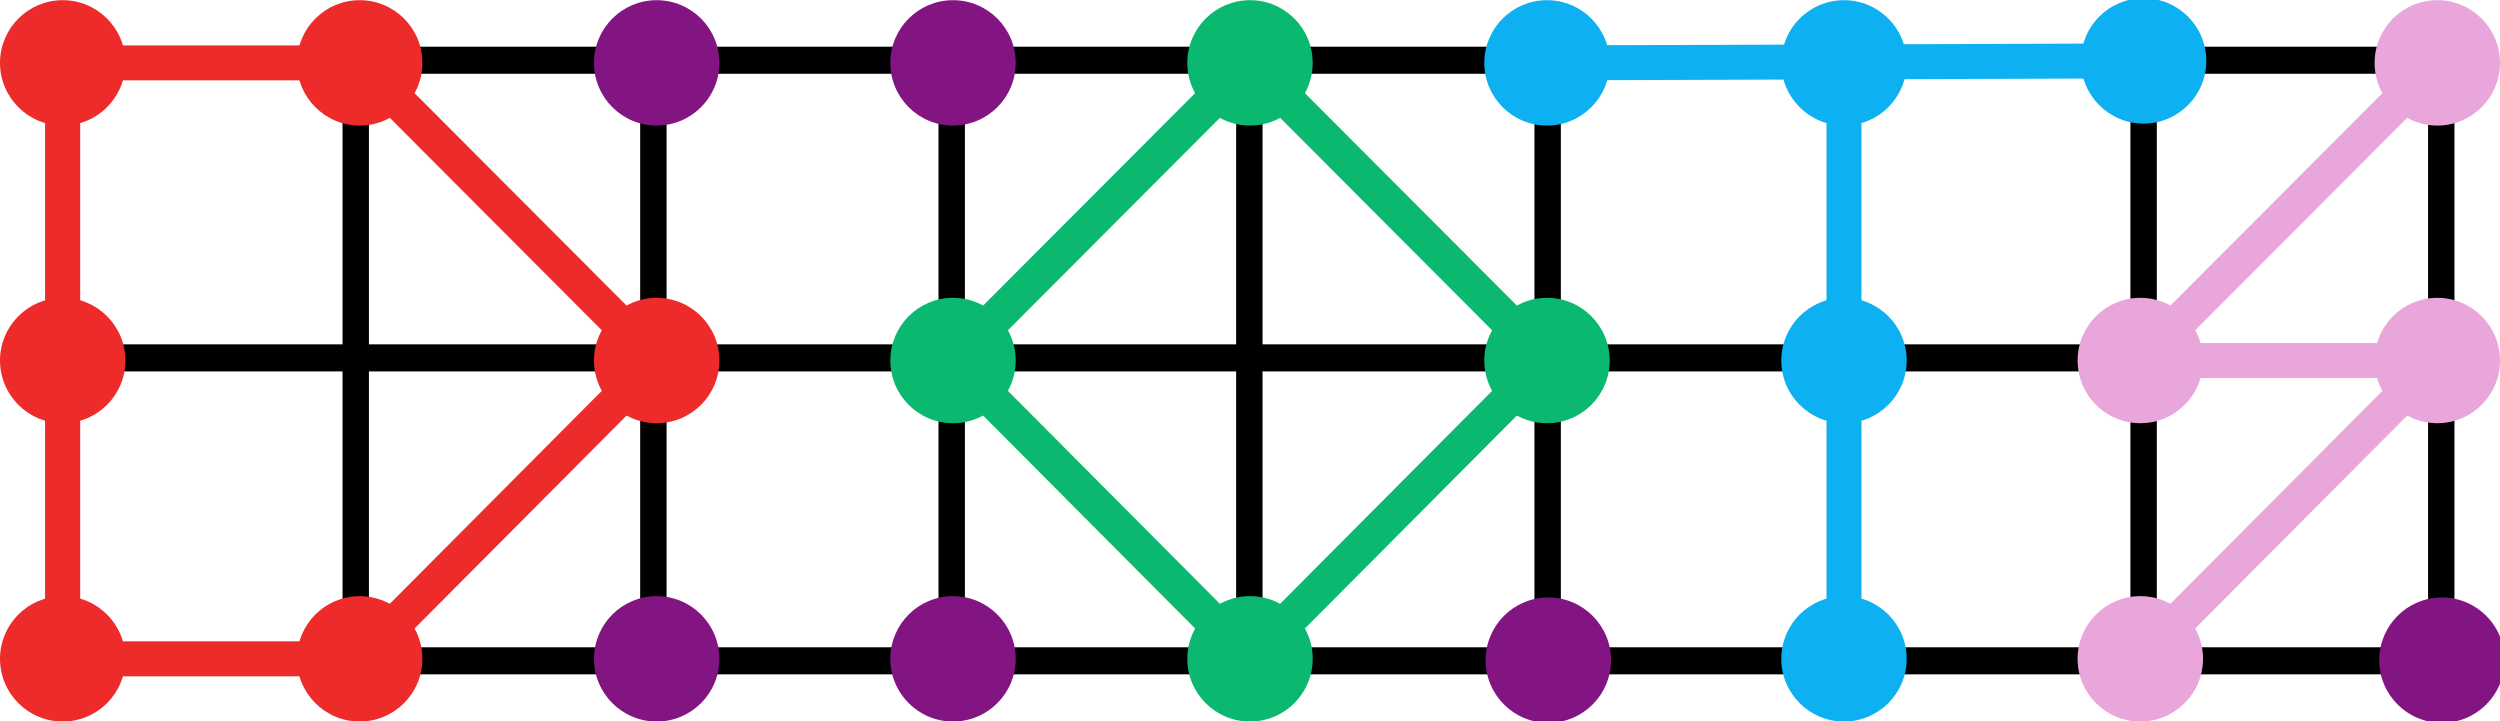 <svg xmlns="http://www.w3.org/2000/svg" xmlns:xlink="http://www.w3.org/1999/xlink" width="143.16" height="41.29" viewBox="0 0 37.88 10.92"><g transform="translate(-43.71 -62.19)"><path d="M44.6 62.89v9.52" fill="none" stroke="#000" stroke-width=".4"/><path d="M49.1 62.89v9.52" id="a" fill="none" stroke="#000" stroke-width=".4" stroke-linecap="butt" stroke-linejoin="miter" stroke-miterlimit="4" stroke-dasharray="none" stroke-opacity="1"/><use xlink:href="#a" transform="translate(4.51)" width="100%" height="100%"/><use xlink:href="#a" transform="translate(9.03)" width="100%" height="100%"/><use xlink:href="#a" transform="translate(13.54)" width="100%" height="100%"/><use xlink:href="#a" transform="translate(18.06)" width="100%" height="100%"/><use xlink:href="#a" transform="translate(22.57)" width="100%" height="100%"/><use xlink:href="#a" transform="translate(27.09)" width="100%" height="100%"/><use xlink:href="#a" transform="translate(31.6)" width="100%" height="100%"/><path d="M44.4 63.1h36.5M44.4 67.61h36.5M44.4 72.2h36.5" fill="none" stroke="#000" stroke-width=".41"/><circle cx="44.66" cy="63.14" r=".95" fill="#ee2b2b"/><circle cx="44.66" cy="67.65" r=".95" fill="#ee2b2b"/><circle cx="44.66" cy="72.17" r=".95" fill="#ee2b2b"/><circle cx="53.66" cy="67.65" r=".95" fill="#ee2b2b"/><circle cx="58.15" cy="67.65" r=".95" fill="#0bb870"/><circle cx="62.65" cy="72.17" r=".95" fill="#0bb870"/><circle cx="67.15" cy="67.65" r=".95" fill="#0bb870"/><circle cx="62.65" cy="63.14" r=".95" fill="#0bb870"/><circle cx="71.65" cy="63.14" r=".95" fill="#0db1f1"/><circle cx="67.15" cy="63.14" r=".95" fill="#0db1f1"/><circle cx="76.19" cy="63.11" r=".95" fill="#0db1f1"/><circle cx="71.65" cy="67.65" r=".95" fill="#0db1f1"/><circle cx="71.65" cy="72.17" r=".95" fill="#0db1f1"/><circle cx="80.64" cy="63.14" r=".95" fill="#e9a6da"/><circle cx="76.14" cy="67.65" r=".95" fill="#e9a6da"/><circle cx="80.64" cy="67.65" r=".95" fill="#e9a6da"/><circle cx="76.14" cy="72.17" r=".95" fill="#e9a6da"/><path d="M62.65 63.14l-4.5 4.51 4.5 4.52 4.5-4.52z" fill="none" stroke="#0bb870" stroke-width=".53"/><path d="M67.15 63.14l9.04-.03M71.65 72.17v-9.03" fill="none" stroke="#0db1f1" stroke-width=".53"/><path d="M80.64 63.14l-4.5 4.51h4.5l-4.5 4.52" fill="none" stroke="#e9a6da" stroke-width=".53"/><circle cx="49.16" cy="63.14" r=".95" fill="#ee2b2b"/><circle cx="49.16" cy="72.17" r=".95" fill="#ee2b2b"/><path style="mix-blend-mode:normal" d="M44.66 63.14v9.03h4.5l4.5-4.52-4.5-4.51z" fill="none" stroke="#ee2b2b" stroke-width=".53"/><circle cx="58.15" cy="72.17" r=".95" fill="#831583"/><circle cx="53.66" cy="72.17" r=".95" fill="#831583"/><circle cx="53.66" cy="63.14" r=".95" fill="#831583"/><circle cx="58.15" cy="63.14" r=".95" fill="#831583"/><circle cx="80.71" cy="72.19" r=".95" fill="#831583"/><circle cx="67.17" cy="72.19" r=".95" fill="#831583"/></g></svg>